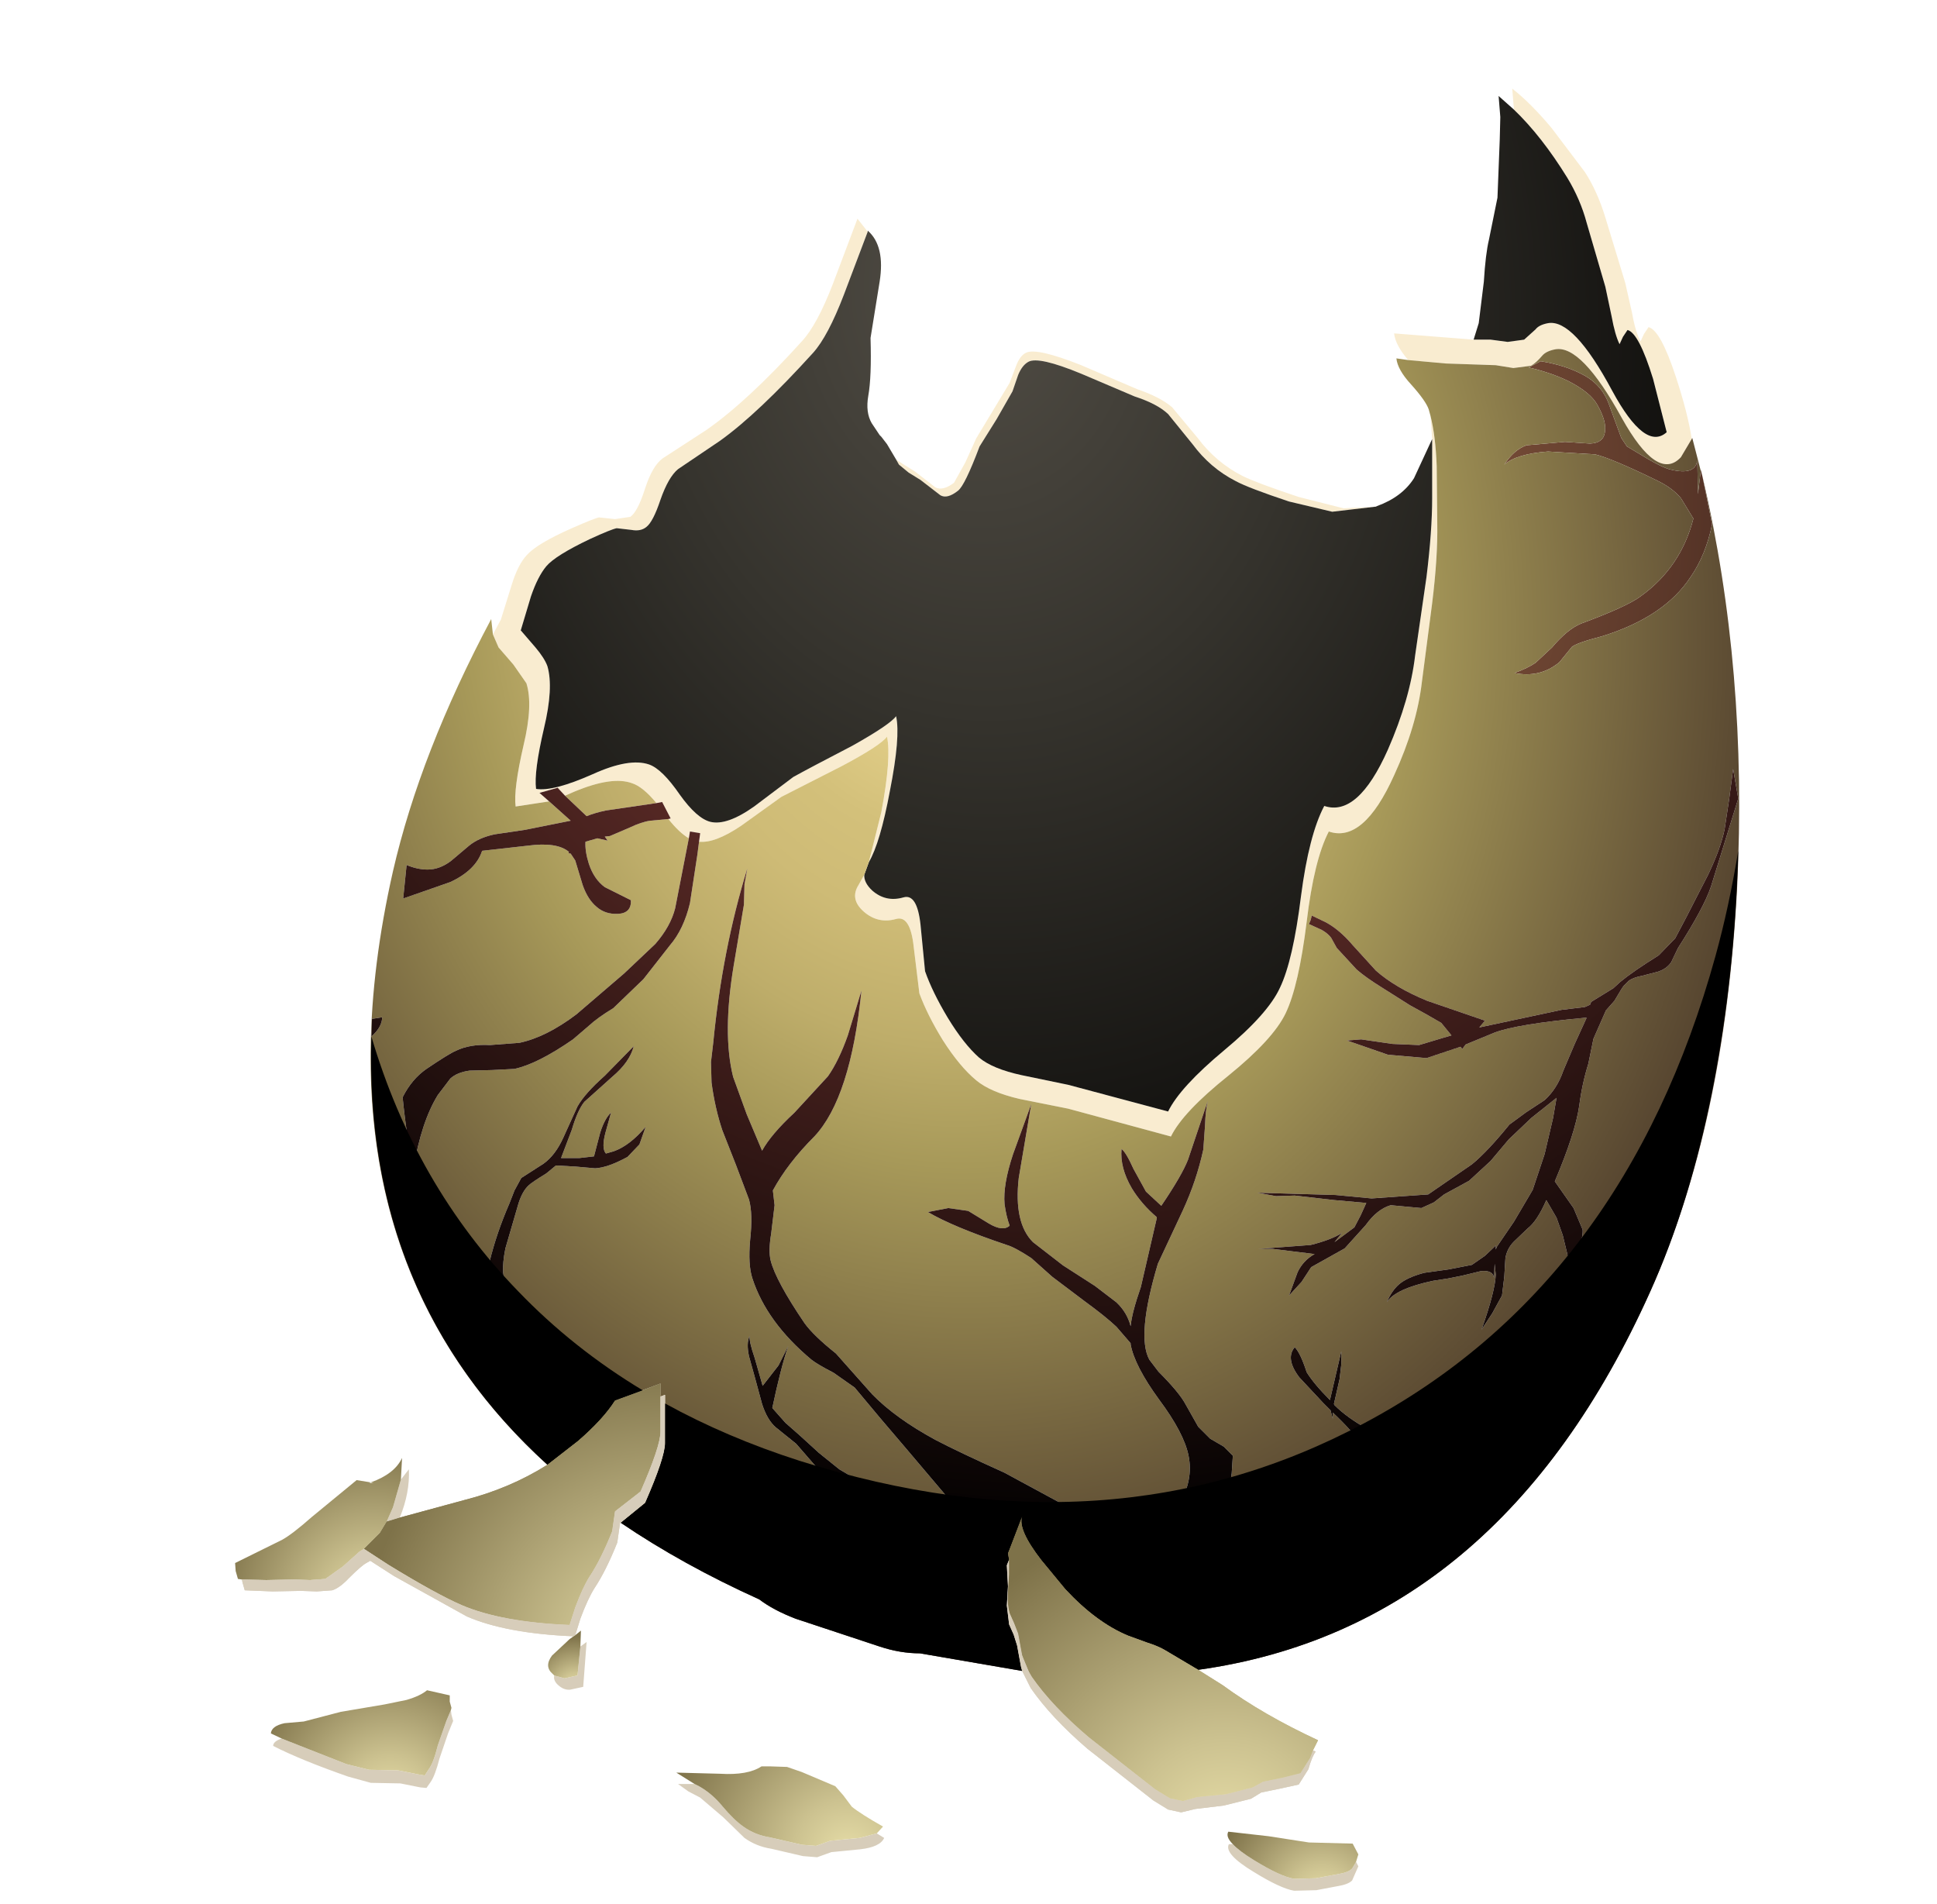 <?xml version="1.0" encoding="UTF-8" standalone="no"?>
<svg xmlns:xlink="http://www.w3.org/1999/xlink" height="167.65px" width="170.55px" xmlns="http://www.w3.org/2000/svg">
  <g transform="matrix(1.0, 0.0, 0.0, 1.0, 0.0, 0.0)">
    <use height="158.7" transform="matrix(1.0, 0.0, 0.0, 1.0, 20.65, 7.8)" width="132.5" xlink:href="#shape0"/>
  </g>
  <defs>
    <g id="shape0" transform="matrix(1.0, 0.0, 0.0, 1.0, -20.65, -7.8)">
      <path d="M133.3 9.65 L133.15 7.8 Q134.75 9.05 136.6 11.25 L139.55 15.15 Q140.65 16.85 141.35 19.15 L143.1 24.9 143.7 27.55 Q144.0 29.25 144.45 30.05 L144.75 29.4 145.15 28.8 Q146.2 29.05 147.55 33.15 148.6 36.35 148.95 38.6 L148.95 38.65 148.0 40.25 Q145.95 42.45 142.8 36.8 139.25 30.35 136.95 30.75 136.15 30.9 135.8 31.3 135.25 31.95 134.8 32.2 L133.25 32.4 131.7 32.15 127.3 32.0 124.0 31.7 123.95 31.65 Q122.85 30.35 122.75 29.35 L129.75 29.9 131.25 29.9 132.75 30.1 134.2 29.9 135.2 29.0 Q135.5 28.6 136.3 28.45 138.55 28.05 141.95 34.4 144.85 39.75 146.75 38.05 L145.55 33.35 Q144.3 29.3 143.3 29.05 L142.9 29.65 142.6 30.3 Q142.2 29.5 141.9 27.85 L141.35 25.25 139.7 19.6 Q139.15 17.55 138.0 15.65 135.75 12.0 133.3 9.65 M43.4 55.85 L44.1 54.55 45.05 51.5 Q45.6 49.7 46.4 48.85 47.3 47.85 50.35 46.5 52.4 45.6 52.75 45.55 L54.15 45.7 55.5 45.5 Q56.15 45.05 56.8 43.0 57.45 41.0 58.35 40.35 L62.2 37.85 Q65.85 35.3 70.6 30.05 71.95 28.6 73.35 24.95 L75.5 19.25 76.4 20.4 74.3 25.95 Q72.9 29.6 71.6 31.05 66.75 36.4 63.4 38.8 L59.7 41.3 Q58.85 42.0 58.15 44.0 57.5 45.95 56.9 46.4 56.4 46.8 55.6 46.65 L54.3 46.5 Q53.8 46.6 51.95 47.45 48.9 48.9 48.1 49.85 47.35 50.75 46.75 52.5 L45.85 55.5 45.9 55.55 47.15 57.0 Q47.95 57.95 48.2 58.65 48.75 60.55 47.9 64.1 47.0 67.95 47.2 69.45 48.7 69.7 52.2 68.15 55.4 66.7 57.15 67.3 58.3 67.7 59.85 69.95 61.35 72.05 62.55 72.35 64.0 72.7 66.4 71.0 L69.85 68.4 Q71.2 67.65 75.05 65.65 78.35 63.8 78.9 63.05 79.3 64.85 78.35 69.65 77.5 74.2 76.5 75.9 L77.6 71.5 Q78.5 66.7 78.1 64.85 77.5 65.65 74.1 67.45 L68.8 70.15 65.25 72.7 Q62.95 74.25 61.55 74.1 L61.65 73.35 60.75 73.2 60.65 73.8 Q59.8 73.3 58.85 72.1 L59.05 72.05 58.3 70.6 57.8 70.7 Q56.6 69.25 55.65 68.95 53.9 68.3 50.55 69.7 L49.75 70.05 49.1 69.35 47.5 69.8 48.35 70.55 45.4 71.0 Q45.2 69.5 46.1 65.6 46.95 62.05 46.35 60.15 L45.2 58.5 43.9 57.0 43.4 55.85 M78.9 40.45 L79.5 40.85 80.55 41.5 82.35 42.9 Q83.0 43.25 84.0 42.5 L85.0 40.7 85.95 38.6 88.9 33.7 89.45 32.25 Q89.8 31.3 90.35 31.05 91.3 30.6 95.2 32.15 L100.1 34.25 Q102.15 34.95 103.2 35.85 L105.45 38.55 Q107.05 40.7 109.4 41.9 110.6 42.5 114.35 43.75 L118.3 44.75 121.15 44.6 117.3 45.05 113.5 44.15 Q109.9 42.95 108.8 42.35 106.55 41.2 105.0 39.1 L102.85 36.45 Q101.9 35.55 99.9 34.9 L95.2 32.9 Q91.45 31.35 90.55 31.85 90.0 32.15 89.65 33.0 L89.15 34.45 87.75 36.9 86.25 39.3 Q84.95 42.75 84.35 43.2 83.4 43.95 82.8 43.6 L81.05 42.25 80.0 41.6 79.15 40.9 78.9 40.45 M126.1 38.65 L125.95 36.6 Q126.4 38.35 126.5 41.05 L126.55 46.1 Q126.6 49.05 126.1 53.1 L125.2 60.0 Q124.75 63.9 122.75 68.25 120.05 74.25 117.0 73.2 115.7 75.7 115.05 81.15 114.35 86.8 113.2 89.2 112.1 91.5 108.15 94.7 104.15 97.9 103.1 100.05 L94.05 97.6 89.8 96.75 Q87.2 96.15 85.95 95.1 84.5 93.9 83.0 91.55 81.65 89.35 80.95 87.45 L80.45 83.35 Q80.15 80.55 78.9 80.9 77.3 81.35 76.05 80.25 74.8 79.15 75.6 77.9 L76.1 77.0 Q76.05 77.7 76.8 78.4 78.0 79.45 79.55 79.0 80.75 78.65 81.05 81.4 L81.45 85.5 Q82.1 87.35 83.45 89.6 84.85 91.9 86.2 93.1 87.4 94.1 89.95 94.65 L94.05 95.5 102.85 97.85 Q103.9 95.7 107.8 92.45 111.65 89.25 112.7 86.95 113.85 84.55 114.55 78.9 115.25 73.5 116.6 70.95 119.55 71.95 122.2 66.0 124.15 61.55 124.6 57.7 L125.6 50.8 Q126.1 46.75 126.1 43.85 L126.1 38.8 126.1 38.65" fill="#f9ecd0" fill-rule="evenodd" stroke="none"/>
      <path d="M129.75 29.9 L130.2 28.45 130.65 24.8 Q130.8 22.35 131.1 21.1 L131.85 17.4 132.05 12.3 132.1 10.3 131.95 8.45 133.3 9.65 Q135.75 12.0 138.0 15.65 139.15 17.55 139.7 19.6 L141.35 25.25 141.9 27.85 Q142.2 29.5 142.6 30.3 L142.9 29.65 143.3 29.05 Q144.3 29.3 145.55 33.35 L146.75 38.05 Q144.85 39.75 141.95 34.4 138.55 28.05 136.3 28.45 135.5 28.6 135.2 29.0 L134.2 29.9 132.75 30.1 131.25 29.9 129.75 29.9 M76.4 20.4 L76.4 20.3 Q77.95 21.65 77.45 24.8 L76.65 29.75 Q76.75 33.2 76.45 34.85 76.2 36.3 76.75 37.25 L77.45 38.3 77.6 38.45 78.1 39.1 78.9 40.45 79.15 40.9 80.0 41.6 81.05 42.25 82.8 43.6 Q83.4 43.95 84.35 43.2 84.95 42.75 86.25 39.3 L87.75 36.9 89.15 34.45 89.65 33.0 Q90.0 32.15 90.55 31.85 91.45 31.35 95.2 32.9 L99.9 34.9 Q101.9 35.55 102.85 36.45 L105.0 39.1 Q106.55 41.2 108.8 42.35 109.9 42.95 113.5 44.15 L117.3 45.05 121.15 44.6 121.25 44.55 Q123.45 43.75 124.5 42.1 L126.1 38.65 126.1 38.8 126.1 43.85 Q126.1 46.75 125.6 50.8 L124.6 57.7 Q124.15 61.55 122.2 66.0 119.55 71.95 116.6 70.95 115.25 73.5 114.55 78.9 113.85 84.55 112.7 86.95 111.65 89.25 107.8 92.45 103.9 95.7 102.85 97.85 L94.05 95.5 89.95 94.65 Q87.4 94.1 86.2 93.1 84.85 91.9 83.45 89.6 82.1 87.35 81.45 85.5 L81.05 81.4 Q80.75 78.65 79.55 79.0 78.0 79.45 76.8 78.4 76.05 77.7 76.1 77.0 L76.5 75.9 Q77.5 74.2 78.35 69.65 79.3 64.85 78.9 63.05 78.35 63.8 75.05 65.65 71.2 67.65 69.85 68.4 L66.4 71.0 Q64.0 72.7 62.55 72.35 61.35 72.05 59.85 69.95 58.3 67.7 57.15 67.3 55.4 66.7 52.2 68.15 48.7 69.7 47.2 69.45 47.0 67.95 47.9 64.1 48.75 60.55 48.2 58.65 47.95 57.95 47.15 57.0 L45.9 55.55 45.85 55.5 46.75 52.5 Q47.35 50.75 48.1 49.85 48.9 48.9 51.95 47.45 53.8 46.6 54.3 46.5 L55.6 46.65 Q56.4 46.8 56.9 46.4 57.5 45.95 58.15 44.0 58.85 42.0 59.7 41.3 L63.4 38.8 Q66.75 36.4 71.6 31.05 72.9 29.6 74.3 25.95 L76.4 20.4" fill="url(#gradient0)" fill-rule="evenodd" stroke="none"/>
      <path d="M149.75 41.45 L149.75 41.35 149.9 41.95 150.75 46.15 Q150.2 48.85 148.85 50.8 146.55 54.3 141.1 56.0 138.8 56.6 138.4 56.95 L137.3 58.3 Q135.6 59.7 133.35 59.25 134.55 58.8 135.2 58.35 L136.65 57.0 Q138.0 55.4 139.2 54.9 143.25 53.4 144.45 52.5 148.0 49.95 149.1 45.65 L148.0 43.85 Q147.25 42.95 145.9 42.3 141.9 40.35 140.45 40.0 L136.3 39.75 Q133.55 39.95 132.45 40.9 133.3 39.6 134.4 39.2 L137.8 38.9 140.0 39.05 Q141.15 39.0 141.3 38.1 141.5 37.15 140.65 35.65 140.05 34.55 138.1 33.55 136.55 32.8 134.6 32.35 L135.65 31.8 Q137.8 32.15 139.3 32.95 141.0 33.8 141.65 35.55 L142.75 38.55 143.25 39.3 144.25 39.9 Q146.35 41.2 147.15 41.35 149.25 41.85 149.45 40.55 L149.5 43.5 149.75 41.45" fill="url(#gradient1)" fill-rule="evenodd" stroke="none"/>
      <path d="M148.95 38.65 L149.0 38.55 149.75 41.45 149.5 43.5 149.45 40.55 Q149.25 41.85 147.15 41.35 146.35 41.2 144.25 39.9 L143.25 39.3 142.75 38.55 141.65 35.55 Q141.0 33.8 139.3 32.95 137.8 32.15 135.65 31.8 L134.6 32.35 Q136.55 32.8 138.1 33.55 140.05 34.55 140.65 35.65 141.5 37.15 141.3 38.1 141.15 39.0 140.0 39.05 L137.8 38.9 134.4 39.2 Q133.3 39.6 132.45 40.9 133.55 39.95 136.3 39.75 L140.45 40.0 Q141.9 40.35 145.9 42.3 147.25 42.95 148.0 43.85 L149.1 45.65 Q148.0 49.95 144.45 52.5 143.25 53.4 139.2 54.9 138.0 55.4 136.65 57.0 L135.2 58.35 Q134.55 58.8 133.35 59.25 135.6 59.7 137.3 58.3 L138.4 56.95 Q138.8 56.6 141.1 56.0 146.55 54.3 148.85 50.8 150.2 48.85 150.75 46.15 L149.9 41.95 Q153.9 58.95 152.95 78.15 151.85 99.1 145.3 113.7 132.0 143.3 105.5 147.0 L102.55 145.25 Q101.95 144.9 101.0 144.6 L99.35 144.0 Q96.55 142.85 93.8 139.9 L93.45 139.45 Q100.1 143.2 108.5 146.45 L113.85 145.05 106.35 137.8 Q107.9 133.6 108.45 129.7 L108.55 128.15 107.75 127.35 106.55 126.65 105.5 125.6 104.4 123.65 Q103.85 122.6 102.0 120.75 L101.2 119.7 Q100.05 117.6 101.95 111.25 L104.15 106.55 Q105.35 103.95 105.95 101.2 L106.1 99.1 Q106.15 97.65 106.35 96.9 L104.6 102.1 Q104.05 103.5 102.25 106.15 L100.9 104.9 99.8 102.9 Q99.15 101.45 98.75 101.15 98.6 102.8 99.65 104.6 100.5 106.0 101.85 107.15 L101.85 107.25 100.45 113.3 Q99.65 115.6 99.55 116.75 99.25 115.55 98.3 114.65 L96.4 113.2 93.6 111.4 90.95 109.35 Q89.25 107.65 89.7 103.7 L90.8 97.2 89.2 101.6 Q88.3 104.3 88.45 106.0 88.6 107.1 88.9 107.9 88.3 108.45 87.05 107.7 L85.25 106.6 83.5 106.35 81.7 106.7 Q83.9 108.0 88.65 109.6 89.35 109.8 90.8 110.75 L92.65 112.4 95.5 114.55 Q97.35 115.9 98.3 116.8 L99.55 118.25 99.55 118.35 Q99.9 120.25 102.05 123.2 104.25 126.15 104.65 128.15 105.1 130.35 103.75 132.55 102.45 134.75 100.45 135.3 L100.2 135.35 99.55 135.15 Q97.15 134.35 93.9 132.6 L88.45 129.65 Q84.35 127.8 82.35 126.75 78.85 124.85 76.8 122.75 L73.6 119.15 Q71.65 117.6 70.85 116.5 68.3 112.75 67.85 110.95 67.65 110.1 67.9 108.6 L68.2 106.1 68.05 104.8 Q69.35 102.4 71.7 100.05 74.9 96.65 75.85 87.2 L74.65 91.15 Q73.85 93.4 72.9 94.75 L69.95 97.95 Q67.9 99.85 67.1 101.3 L65.75 98.1 64.55 94.8 Q63.6 91.0 64.6 85.0 L65.5 79.65 65.55 77.85 65.8 76.45 Q63.6 83.6 62.8 91.8 L62.6 93.5 62.65 95.3 Q62.95 97.55 63.6 99.5 L64.8 102.55 65.95 105.6 Q66.3 106.85 66.05 109.15 65.85 111.35 66.25 112.55 67.5 116.4 71.45 119.7 71.95 120.1 73.4 120.85 L75.25 122.15 77.55 124.9 79.85 127.6 83.45 131.85 Q85.6 134.45 87.35 135.65 L88.8 136.65 88.75 136.75 88.85 137.3 88.65 137.8 88.75 139.65 88.65 141.35 88.85 143.0 89.25 143.9 89.55 144.85 89.9 146.75 90.0 147.1 81.0 145.55 Q79.25 145.55 77.45 144.95 L70.05 142.5 Q68.1 141.75 66.85 140.8 60.1 137.75 54.65 134.05 L56.8 132.3 Q58.55 128.3 58.55 127.05 L58.55 122.8 58.15 122.95 58.15 121.8 54.15 123.3 Q53.1 124.95 50.9 126.85 L48.2 128.95 Q27.1 109.8 34.6 76.7 37.0 66.25 43.25 54.5 L43.4 55.85 43.9 57.0 45.2 58.5 46.35 60.15 Q46.95 62.05 46.1 65.6 45.2 69.5 45.4 71.0 L48.35 70.55 50.25 72.25 46.25 73.05 43.55 73.45 Q42.15 73.75 41.3 74.45 L39.7 75.8 Q38.7 76.55 37.65 76.55 36.75 76.55 35.8 76.15 L35.5 79.1 39.65 77.65 Q41.9 76.6 42.45 74.9 L46.45 74.45 Q49.05 74.1 50.1 75.0 L50.05 75.1 50.25 75.15 50.65 75.75 51.3 77.9 Q51.75 79.2 52.55 79.85 53.3 80.5 54.4 80.45 55.6 80.4 55.55 79.25 L53.25 78.1 Q52.3 77.4 51.85 76.05 51.5 74.95 51.55 74.1 L52.6 73.8 53.5 74.0 53.25 73.65 53.7 73.6 55.45 72.85 Q56.5 72.35 57.25 72.25 L58.85 72.1 Q59.8 73.3 60.65 73.8 L59.45 79.95 Q59.05 81.55 57.7 83.1 L54.95 85.7 50.75 89.3 Q48.1 91.3 45.75 91.8 L43.15 92.0 Q41.4 91.9 40.15 92.5 39.55 92.75 37.55 94.1 36.25 95.0 35.45 96.6 35.8 100.1 36.4 102.9 37.1 98.75 38.55 96.4 L39.65 94.95 Q40.25 94.4 41.35 94.25 L43.35 94.2 45.3 94.1 Q47.35 93.65 50.45 91.5 L51.85 90.3 Q52.6 89.6 54.0 88.75 L56.65 86.2 59.0 83.2 Q60.2 81.8 60.75 79.5 L61.4 75.25 61.55 74.1 Q62.95 74.25 65.25 72.7 L68.8 70.15 74.1 67.45 Q77.5 65.65 78.1 64.85 78.5 66.7 77.6 71.5 L76.5 75.9 76.1 77.0 75.6 77.9 Q74.8 79.15 76.05 80.25 77.3 81.35 78.9 80.9 80.15 80.55 80.45 83.35 L80.95 87.45 Q81.65 89.35 83.0 91.55 84.5 93.9 85.95 95.1 87.2 96.15 89.8 96.75 L94.05 97.6 103.1 100.05 Q104.15 97.9 108.15 94.7 112.1 91.5 113.2 89.2 114.35 86.8 115.05 81.15 115.7 75.7 117.0 73.2 120.05 74.25 122.75 68.25 124.75 63.9 125.2 60.0 L126.1 53.1 Q126.6 49.05 126.55 46.1 L126.5 41.05 Q126.4 38.35 125.95 36.6 L125.8 36.05 Q125.55 35.3 124.25 33.85 123.05 32.55 122.95 31.55 L124.0 31.7 127.3 32.0 131.7 32.15 133.25 32.4 134.8 32.2 Q135.25 31.95 135.8 31.3 136.15 30.9 136.95 30.75 139.25 30.35 142.8 36.8 145.95 42.45 148.0 40.25 L148.95 38.65 M115.4 81.0 L115.25 81.35 116.35 81.85 Q116.9 82.15 117.2 82.55 L117.7 83.45 119.45 85.35 Q120.25 86.05 121.7 86.95 L124.15 88.5 125.6 89.3 126.9 90.05 127.8 91.15 126.95 91.4 124.95 92.0 122.6 91.9 119.85 91.5 118.6 91.6 122.2 92.85 125.6 93.15 128.6 92.15 128.75 92.35 129.05 91.95 131.6 90.9 Q133.6 90.15 139.55 89.6 L139.7 89.6 138.65 91.9 137.65 94.25 Q137.1 95.85 136.0 96.85 L134.4 97.9 132.9 99.0 Q130.95 101.4 129.6 102.5 L125.75 105.15 120.8 105.5 120.75 105.5 117.6 105.2 110.7 105.0 112.35 105.3 114.0 105.25 117.5 105.65 120.3 105.9 119.8 107.0 119.25 108.05 117.5 109.35 118.15 108.55 Q117.2 109.15 115.4 109.6 L110.75 109.95 112.1 109.95 115.75 110.4 Q114.75 110.95 114.25 112.0 L113.5 114.05 114.6 112.85 115.45 111.55 118.4 109.9 120.25 107.85 Q121.25 106.45 122.45 106.1 L125.15 106.35 126.25 105.85 127.15 105.15 129.35 103.95 131.25 102.2 132.85 100.3 134.85 98.4 137.05 96.65 136.75 98.4 136.0 101.6 134.95 104.75 133.3 107.55 131.8 109.75 131.7 110.0 131.7 109.65 130.75 110.55 129.6 111.35 127.55 111.75 125.4 112.05 Q123.9 112.45 123.2 113.05 122.55 113.6 122.1 114.65 122.85 113.45 126.2 112.75 L127.5 112.55 128.75 112.3 130.4 111.9 Q131.5 111.8 131.55 112.55 L131.6 111.25 131.7 112.2 Q131.65 113.65 130.45 117.05 L131.4 115.6 132.25 114.05 132.45 112.4 132.55 110.75 Q132.7 109.9 133.3 109.3 L134.5 108.15 Q135.35 107.5 136.15 105.65 L137.05 107.2 137.6 108.75 138.0 110.4 Q138.25 111.5 138.1 112.0 L138.9 110.15 Q139.4 108.95 139.35 108.25 L138.55 106.35 136.9 104.0 Q138.7 99.75 139.05 97.35 139.3 95.4 139.85 93.65 L140.3 91.45 141.4 88.95 142.15 88.1 142.75 87.1 142.95 86.8 143.4 86.35 Q143.8 86.05 144.6 85.9 L145.95 85.55 Q146.75 85.3 147.15 84.7 L147.75 83.45 Q150.0 79.95 150.65 78.05 L153.05 70.3 152.6 67.7 152.25 70.35 151.85 73.0 Q151.5 74.7 150.4 77.0 L148.45 80.8 147.5 82.6 146.05 84.1 Q143.8 85.5 142.65 86.45 L142.05 87.0 140.1 88.2 140.0 88.45 139.55 88.65 137.5 88.9 130.25 90.45 130.75 89.85 125.65 88.1 Q122.85 86.95 121.15 85.45 L119.1 83.2 Q117.95 81.85 116.75 81.2 L115.5 80.6 115.4 81.0 M57.8 70.7 L53.35 71.35 Q52.4 71.55 51.65 71.85 L49.75 70.05 50.55 69.7 Q53.9 68.3 55.65 68.95 56.6 69.25 57.8 70.7 M32.75 89.7 L32.7 91.25 Q33.65 90.4 33.65 89.55 L32.75 89.7 M50.85 97.4 L49.6 100.15 Q48.9 101.7 47.85 102.45 L45.9 103.7 45.3 104.8 44.85 105.95 Q43.7 108.6 43.1 111.1 42.7 112.8 43.05 114.3 L43.3 115.15 Q43.4 115.65 43.1 115.9 L49.7 121.95 48.65 120.2 Q45.9 116.2 44.95 114.05 44.4 112.9 44.3 112.0 44.25 111.15 44.5 109.9 L45.65 105.95 Q46.0 104.85 46.55 104.35 46.8 104.1 48.1 103.3 L48.95 102.6 50.7 102.7 52.4 102.85 Q53.5 102.8 55.25 101.85 L56.3 100.75 56.85 99.2 Q55.45 100.85 54.05 101.35 L53.35 101.55 Q52.95 101.1 53.3 99.75 L53.8 97.95 Q53.25 98.45 52.85 99.7 L52.3 101.8 51.0 101.95 49.4 101.95 50.35 99.45 Q50.85 97.75 51.45 97.0 L53.9 94.8 Q55.45 93.5 55.8 92.1 L53.25 94.7 Q51.5 96.25 50.85 97.4 M66.0 117.6 Q65.7 118.25 65.95 119.4 L66.45 121.2 67.1 123.6 Q67.55 125.0 68.3 125.65 L70.1 127.1 71.75 129.0 73.25 131.0 Q74.25 132.3 75.35 133.0 76.25 133.6 77.85 134.1 L82.85 134.2 78.3 131.95 73.9 129.35 72.1 127.9 70.4 126.35 69.15 125.25 68.0 123.95 Q68.75 120.4 69.4 118.5 L68.55 120.2 67.15 122.0 66.45 119.55 Q65.95 118.1 66.0 117.6 M52.6 124.6 L49.7 121.95 Q51.3 124.4 52.6 124.6 M114.0 118.6 Q113.15 119.6 114.4 121.25 L116.5 123.5 117.15 124.15 117.35 124.9 117.35 124.35 Q119.25 126.15 119.95 127.3 121.05 129.15 120.35 130.9 L123.55 127.5 120.4 125.8 Q118.6 124.8 117.5 123.7 L117.45 123.6 117.95 121.4 118.1 120.1 118.1 118.95 117.1 123.25 Q115.7 121.85 115.05 120.8 114.5 119.1 114.0 118.6" fill="url(#gradient2)" fill-rule="evenodd" stroke="none"/>
      <path d="M115.4 81.0 L115.5 80.6 116.75 81.2 Q117.95 81.85 119.1 83.2 L121.15 85.45 Q122.85 86.95 125.65 88.1 L130.75 89.85 130.25 90.45 137.5 88.9 139.55 88.65 140.0 88.45 140.1 88.2 142.05 87.0 142.65 86.45 Q143.8 85.5 146.05 84.1 L147.5 82.6 148.45 80.8 150.4 77.0 Q151.5 74.7 151.85 73.0 L152.25 70.35 152.6 67.7 153.05 70.3 150.65 78.05 Q150.0 79.95 147.75 83.45 L147.15 84.7 Q146.75 85.3 145.95 85.55 L144.6 85.9 Q143.8 86.05 143.4 86.35 L142.95 86.8 142.75 87.1 142.15 88.1 141.4 88.95 140.3 91.45 139.85 93.65 Q139.3 95.4 139.05 97.35 138.7 99.75 136.9 104.0 L138.55 106.35 139.35 108.25 Q139.4 108.95 138.9 110.15 L138.1 112.0 Q138.25 111.5 138.0 110.4 L137.6 108.75 137.05 107.2 136.15 105.65 Q135.35 107.5 134.5 108.15 L133.3 109.3 Q132.7 109.9 132.55 110.75 L132.45 112.4 132.25 114.05 131.4 115.6 130.45 117.05 Q131.65 113.65 131.7 112.2 L131.6 111.25 131.55 112.55 Q131.5 111.8 130.4 111.9 L128.75 112.3 127.5 112.55 126.2 112.75 Q122.85 113.45 122.1 114.65 122.55 113.6 123.2 113.05 123.9 112.45 125.4 112.05 L127.55 111.75 129.6 111.35 130.75 110.55 131.7 109.65 131.7 110.0 131.8 109.75 133.3 107.55 134.95 104.75 136.0 101.6 136.75 98.4 137.05 96.65 134.85 98.4 132.85 100.3 131.25 102.2 129.35 103.95 127.15 105.15 126.25 105.85 125.15 106.35 122.45 106.1 Q121.25 106.45 120.25 107.85 L118.4 109.9 115.45 111.55 114.6 112.85 113.5 114.05 114.25 112.0 Q114.75 110.95 115.75 110.4 L112.1 109.95 110.75 109.95 115.4 109.6 Q117.2 109.15 118.15 108.55 L117.5 109.35 119.25 108.05 119.8 107.0 120.3 105.9 117.5 105.65 114.0 105.25 112.35 105.3 110.7 105.0 117.6 105.2 120.75 105.5 120.8 105.5 125.75 105.15 129.6 102.5 Q130.95 101.4 132.9 99.0 L134.4 97.9 136.0 96.85 Q137.1 95.85 137.65 94.25 L138.65 91.9 139.7 89.6 139.55 89.6 Q133.6 90.15 131.6 90.9 L129.05 91.95 128.75 92.35 128.6 92.15 125.6 93.15 122.2 92.85 118.6 91.6 119.85 91.5 122.6 91.9 124.95 92.0 126.95 91.4 127.8 91.15 126.9 90.05 125.6 89.3 124.15 88.5 121.7 86.95 Q120.25 86.05 119.45 85.35 L117.7 83.45 117.2 82.55 Q116.9 82.15 116.35 81.85 L115.25 81.35 115.4 81.0 M88.8 136.65 L87.35 135.65 Q85.6 134.45 83.45 131.85 L79.85 127.6 77.55 124.9 75.25 122.15 73.4 120.85 Q71.95 120.1 71.45 119.7 67.5 116.4 66.25 112.55 65.85 111.35 66.05 109.15 66.3 106.85 65.95 105.6 L64.8 102.55 63.6 99.5 Q62.95 97.55 62.65 95.3 L62.6 93.5 62.8 91.8 Q63.6 83.6 65.8 76.45 L65.55 77.85 65.5 79.65 64.6 85.0 Q63.6 91.0 64.55 94.8 L65.75 98.1 67.1 101.3 Q67.9 99.85 69.95 97.95 L72.9 94.75 Q73.85 93.4 74.65 91.15 L75.85 87.2 Q74.9 96.65 71.7 100.05 69.35 102.4 68.05 104.8 L68.2 106.1 67.9 108.6 Q67.65 110.1 67.85 110.95 68.3 112.75 70.85 116.5 71.65 117.6 73.6 119.15 L76.8 122.75 Q78.85 124.85 82.35 126.75 84.35 127.8 88.45 129.65 L93.9 132.6 Q97.15 134.35 99.55 135.15 L100.2 135.35 100.45 135.3 Q102.45 134.75 103.75 132.55 105.1 130.35 104.65 128.15 104.25 126.15 102.05 123.2 99.9 120.25 99.55 118.35 L99.55 118.25 98.3 116.8 Q97.35 115.9 95.5 114.55 L92.65 112.4 90.8 110.75 Q89.35 109.8 88.65 109.6 83.9 108.0 81.7 106.7 L83.5 106.35 85.25 106.6 87.05 107.7 Q88.3 108.45 88.9 107.9 88.6 107.1 88.45 106.0 88.3 104.3 89.2 101.6 L90.8 97.2 89.7 103.7 Q89.25 107.65 90.95 109.35 L93.6 111.4 96.4 113.2 98.3 114.65 Q99.25 115.55 99.55 116.75 99.65 115.6 100.45 113.3 L101.85 107.25 101.85 107.15 Q100.5 106.0 99.65 104.6 98.6 102.8 98.75 101.15 99.15 101.45 99.8 102.9 L100.9 104.9 102.25 106.15 Q104.05 103.5 104.6 102.1 L106.35 96.9 Q106.15 97.65 106.1 99.1 L105.95 101.2 Q105.35 103.95 104.15 106.55 L101.95 111.25 Q100.05 117.6 101.2 119.7 L102.0 120.75 Q103.85 122.6 104.4 123.65 L105.5 125.6 106.55 126.65 107.75 127.35 108.55 128.15 108.45 129.7 Q107.9 133.6 106.35 137.8 L113.85 145.05 108.5 146.45 Q100.1 143.2 93.45 139.45 L91.7 137.35 Q89.6 134.65 90.0 133.5 L88.8 136.65 M114.0 118.6 Q114.5 119.1 115.05 120.8 115.7 121.85 117.1 123.25 L118.1 118.95 118.1 120.1 117.95 121.4 117.45 123.6 117.5 123.7 Q118.6 124.8 120.4 125.8 L123.55 127.5 120.35 130.9 Q121.05 129.15 119.95 127.3 119.25 126.15 117.35 124.35 L117.35 124.9 117.15 124.15 116.5 123.5 114.4 121.25 Q113.15 119.6 114.0 118.6" fill="url(#gradient3)" fill-rule="evenodd" stroke="none"/>
      <path d="M58.85 72.1 L57.25 72.25 Q56.5 72.35 55.45 72.85 L53.7 73.6 53.25 73.65 53.5 74.0 52.6 73.8 51.55 74.1 Q51.5 74.95 51.85 76.05 52.3 77.4 53.25 78.1 L55.55 79.25 Q55.6 80.4 54.4 80.45 53.3 80.5 52.55 79.85 51.75 79.2 51.3 77.9 L50.65 75.75 50.25 75.15 50.05 75.1 50.1 75.0 Q49.05 74.1 46.45 74.45 L42.45 74.9 Q41.9 76.6 39.65 77.65 L35.5 79.1 35.8 76.15 Q36.75 76.55 37.65 76.55 38.7 76.55 39.7 75.8 L41.3 74.45 Q42.15 73.75 43.55 73.45 L46.25 73.05 50.25 72.25 48.35 70.55 47.5 69.8 49.1 69.35 49.75 70.05 51.65 71.85 Q52.4 71.55 53.35 71.35 L57.8 70.7 58.3 70.6 59.05 72.05 58.85 72.1 M61.55 74.1 L61.4 75.25 60.75 79.5 Q60.2 81.8 59.0 83.2 L56.65 86.2 54.0 88.75 Q52.6 89.6 51.85 90.3 L50.45 91.5 Q47.35 93.65 45.3 94.1 L43.35 94.2 41.35 94.25 Q40.25 94.4 39.65 94.95 L38.55 96.4 Q37.1 98.75 36.4 102.9 35.8 100.1 35.45 96.6 36.25 95.0 37.55 94.1 39.55 92.75 40.15 92.5 41.4 91.9 43.15 92.0 L45.75 91.8 Q48.1 91.3 50.75 89.3 L54.95 85.7 57.7 83.1 Q59.05 81.55 59.45 79.95 L60.65 73.8 60.75 73.2 61.65 73.35 61.55 74.1 M50.85 97.4 Q51.5 96.25 53.25 94.7 L55.8 92.1 Q55.45 93.5 53.9 94.8 L51.45 97.0 Q50.85 97.75 50.35 99.45 L49.4 101.95 51.0 101.95 52.3 101.8 52.85 99.7 Q53.25 98.45 53.8 97.95 L53.3 99.75 Q52.95 101.1 53.35 101.55 L54.05 101.35 Q55.45 100.85 56.85 99.2 L56.3 100.75 55.25 101.85 Q53.5 102.8 52.4 102.85 L50.7 102.7 48.95 102.6 48.1 103.3 Q46.8 104.1 46.55 104.35 46.0 104.85 45.65 105.95 L44.5 109.9 Q44.25 111.15 44.3 112.0 44.4 112.9 44.95 114.05 45.9 116.2 48.65 120.2 L49.7 121.95 43.1 115.9 Q43.4 115.65 43.3 115.15 L43.05 114.3 Q42.7 112.8 43.1 111.1 43.7 108.6 44.85 105.95 L45.3 104.8 45.9 103.7 47.85 102.45 Q48.9 101.7 49.6 100.15 L50.85 97.4 M52.6 124.6 Q51.3 124.4 49.7 121.95 L52.6 124.6" fill="url(#gradient4)" fill-rule="evenodd" stroke="none"/>
      <path d="M32.75 89.7 L33.65 89.55 Q33.65 90.4 32.7 91.25 L32.75 89.7" fill="url(#gradient5)" fill-rule="evenodd" stroke="none"/>
      <path d="M66.0 117.6 Q65.95 118.1 66.45 119.55 L67.15 122.0 68.55 120.2 69.4 118.5 Q68.75 120.4 68.0 123.95 L69.15 125.25 70.4 126.35 72.1 127.9 73.9 129.35 78.3 131.95 82.85 134.2 77.85 134.1 Q76.25 133.6 75.35 133.0 74.25 132.3 73.25 131.0 L71.75 129.0 70.1 127.1 68.3 125.65 Q67.55 125.0 67.1 123.6 L66.45 121.2 65.95 119.4 Q65.7 118.25 66.0 117.6" fill="url(#gradient6)" fill-rule="evenodd" stroke="none"/>
      <path d="M35.2 133.6 L40.9 132.05 Q44.85 131.05 48.2 128.95 L50.9 126.85 Q53.1 124.95 54.15 123.3 L58.15 121.8 58.15 122.95 58.15 126.05 Q58.15 127.3 56.4 131.3 L54.15 133.05 53.9 134.8 Q52.9 137.3 51.9 138.8 51.3 139.75 50.65 141.5 L50.15 143.05 Q44.15 142.8 40.65 141.3 38.45 140.35 34.2 137.75 L32.05 136.35 33.45 134.95 34.05 133.95 35.2 133.6" fill="url(#gradient7)" fill-rule="evenodd" stroke="none"/>
      <path d="M115.6 154.1 L115.85 154.2 Q115.55 154.55 115.2 155.75 L114.35 157.1 112.75 157.45 111.05 157.8 110.15 158.35 107.75 158.95 105.25 159.25 104.0 159.55 102.85 159.3 101.55 158.5 95.75 153.95 Q92.55 151.2 90.75 148.6 L90.0 147.1 89.9 146.75 89.55 144.85 89.25 143.9 88.85 143.0 88.65 141.35 88.75 139.65 88.65 137.8 88.85 137.3 88.85 138.6 88.75 140.3 Q88.7 141.3 88.9 142.0 L89.3 142.9 89.65 143.8 90.0 145.7 Q90.25 146.7 90.85 147.6 92.65 150.2 95.9 152.95 L101.7 157.5 103.0 158.3 104.15 158.55 105.4 158.2 107.95 157.95 110.3 157.35 111.2 156.85 112.9 156.5 114.5 156.1 115.35 154.75 115.6 154.1 M54.65 134.05 L54.6 134.05 54.35 135.8 Q53.35 138.3 52.35 139.8 51.75 140.75 51.1 142.5 L50.65 143.95 50.5 144.05 Q44.55 143.8 41.1 142.3 L34.7 138.75 32.6 137.4 32.25 137.6 Q31.8 137.85 30.75 138.9 29.9 139.8 29.25 140.0 L27.9 140.1 26.5 140.05 24.0 140.1 21.55 140.0 21.35 139.3 21.3 139.05 23.45 139.1 25.9 139.05 27.3 139.1 28.65 139.0 30.2 137.9 31.65 136.6 32.05 136.35 34.2 137.75 Q38.45 140.35 40.65 141.3 44.15 142.8 50.15 143.05 L50.65 141.5 Q51.3 139.75 51.9 138.8 52.9 137.3 53.9 134.8 L54.15 133.05 56.4 131.3 Q58.15 127.3 58.15 126.05 L58.15 122.95 58.55 122.8 58.55 127.05 Q58.55 128.3 56.8 132.3 L54.65 134.05 M51.1 144.95 L51.65 144.55 51.35 148.5 50.2 148.75 Q49.65 148.8 49.15 148.35 48.7 147.95 48.8 147.5 L49.7 147.75 50.85 147.5 51.1 144.95 M35.3 130.25 L36.0 129.35 Q36.1 131.4 35.2 133.6 L34.05 133.95 34.6 132.7 35.3 130.25 M24.8 153.05 L30.5 155.3 32.5 155.8 35.05 155.85 36.8 156.2 37.4 156.3 37.75 155.75 Q38.15 155.25 38.55 153.65 L39.3 151.5 39.7 150.55 39.75 150.95 39.9 151.5 39.45 152.6 38.7 154.8 Q38.3 156.35 37.9 156.9 L37.55 157.4 37.0 157.35 35.25 157.0 32.65 156.95 30.65 156.4 Q26.5 154.95 24.05 153.7 24.05 153.3 24.8 153.05 M61.15 157.05 L61.55 157.25 Q62.7 157.9 63.6 159.0 64.6 160.2 65.45 160.8 66.5 161.55 67.8 161.75 L70.6 162.4 71.85 162.5 73.1 162.05 75.7 161.8 77.2 161.4 77.85 161.8 Q77.5 162.6 75.75 162.8 L73.2 163.05 71.95 163.5 70.7 163.4 67.9 162.75 Q66.6 162.55 65.55 161.8 L63.7 160.0 61.65 158.25 60.6 157.7 59.7 157.05 61.15 157.05 M119.4 163.9 L119.6 164.3 119.05 165.55 Q118.7 165.9 117.75 166.05 L115.9 166.4 113.95 166.45 Q112.75 166.25 110.4 164.8 107.75 163.2 108.2 162.35 L108.55 162.35 Q109.1 162.95 110.4 163.75 112.75 165.2 113.95 165.4 L115.85 165.35 117.75 165.0 Q118.7 164.85 119.05 164.5 L119.4 163.9" fill="#d7cdba" fill-rule="evenodd" stroke="none"/>
      <path d="M50.65 143.95 L51.15 143.55 51.1 144.95 50.85 147.5 49.7 147.75 48.8 147.5 48.65 147.35 Q47.9 146.7 48.6 145.75 L50.15 144.3 50.5 144.05 50.65 143.95" fill="url(#gradient8)" fill-rule="evenodd" stroke="none"/>
      <path d="M21.3 139.05 L20.95 139.0 20.75 138.3 20.7 137.6 24.85 135.55 Q25.75 135.05 27.45 133.55 L31.4 130.3 32.65 130.5 Q34.75 129.75 35.4 128.35 L35.3 130.25 34.6 132.7 34.05 133.95 33.45 134.95 32.05 136.35 31.65 136.6 30.2 137.9 28.65 139.0 27.3 139.1 25.9 139.05 23.45 139.1 21.3 139.05 M32.9 130.55 L32.65 130.5 32.5 130.55 32.9 130.55" fill="url(#gradient9)" fill-rule="evenodd" stroke="none"/>
      <path d="M24.8 153.05 L23.85 152.6 Q23.9 151.95 25.05 151.7 L26.75 151.55 30.0 150.7 33.85 150.05 35.8 149.65 Q37.0 149.3 37.6 148.8 L39.6 149.25 39.6 149.8 39.75 150.35 39.7 150.55 39.3 151.5 38.55 153.65 Q38.15 155.25 37.75 155.75 L37.4 156.3 36.8 156.2 35.05 155.85 32.5 155.8 30.5 155.3 24.8 153.05" fill="url(#gradient10)" fill-rule="evenodd" stroke="none"/>
      <path d="M61.15 157.05 L59.55 156.05 63.4 156.15 Q65.85 156.3 67.05 155.5 L67.8 155.5 69.3 155.55 70.6 156.0 73.55 157.25 74.25 158.05 75.0 159.05 Q75.8 159.7 77.75 160.8 L77.2 161.4 75.7 161.8 73.1 162.05 71.85 162.5 70.6 162.4 67.8 161.75 Q66.5 161.55 65.45 160.8 64.6 160.2 63.6 159.0 62.7 157.9 61.55 157.25 L61.15 157.05" fill="url(#gradient11)" fill-rule="evenodd" stroke="none"/>
      <path d="M105.5 147.0 L107.65 148.35 Q111.2 150.95 116.05 153.2 L115.6 154.1 115.35 154.75 114.5 156.1 112.9 156.5 111.2 156.85 110.3 157.35 107.95 157.95 105.4 158.2 104.15 158.55 103.0 158.3 101.7 157.5 95.9 152.95 Q92.65 150.2 90.85 147.6 90.25 146.7 90.0 145.7 L89.65 143.8 89.3 142.9 88.9 142.0 Q88.7 141.3 88.75 140.3 L88.85 138.6 88.85 137.3 88.75 136.75 88.8 136.65 90.0 133.5 Q89.6 134.65 91.7 137.35 L93.45 139.45 93.8 139.9 Q96.55 142.85 99.35 144.0 L101.0 144.6 Q101.95 144.9 102.55 145.25 L105.5 147.0" fill="url(#gradient12)" fill-rule="evenodd" stroke="none"/>
      <path d="M119.4 163.9 L119.05 164.5 Q118.7 164.85 117.75 165.0 L115.85 165.35 113.95 165.4 Q112.75 165.2 110.4 163.75 109.1 162.95 108.55 162.35 107.9 161.7 108.15 161.25 L111.7 161.65 115.25 162.2 119.1 162.3 119.6 163.25 119.4 163.9" fill="url(#gradient13)" fill-rule="evenodd" stroke="none"/>
      <path d="M58.55 123.55 Q64.0 126.55 70.4 128.6 97.7 137.25 120.1 125.3 143.05 113.1 151.05 84.15 152.25 79.8 153.05 74.9 152.75 85.9 150.8 95.8 148.8 105.95 145.3 113.7 132.0 143.3 105.5 147.0 L102.55 145.25 Q101.95 144.9 101.0 144.6 L99.35 144.0 Q96.55 142.85 93.8 139.9 L91.7 137.35 Q89.6 134.65 90.0 133.5 L88.75 136.75 88.85 137.3 88.65 137.8 88.75 139.65 88.65 141.35 88.85 143.0 89.25 143.9 89.55 144.85 89.9 146.75 90.0 147.1 81.0 145.55 Q79.25 145.55 77.45 144.95 L70.05 142.5 Q68.1 141.75 66.85 140.8 60.1 137.75 54.65 134.05 L56.8 132.3 Q58.55 128.3 58.55 127.05 L58.55 123.55 M56.6 122.4 L54.15 123.3 Q53.1 124.95 50.9 126.85 L48.2 128.95 Q32.0 114.2 32.7 91.25 36.55 104.3 45.6 113.65 50.45 118.7 56.6 122.4" fill="#000000" fill-rule="evenodd" stroke="none"/>
      <path d="M48.2 128.95 L50.9 126.85 Q53.1 124.95 54.15 123.3 L56.6 122.4 58.15 121.8 58.15 122.95 58.15 126.05 Q58.15 127.3 56.4 131.3 L54.15 133.05 53.9 134.8 Q52.9 137.3 51.9 138.8 51.3 139.75 50.65 141.5 L50.15 143.05 Q44.15 142.8 40.65 141.3 38.45 140.35 34.2 137.75 L32.05 136.35 33.45 134.95 34.05 133.95 35.2 133.6 40.9 132.05 Q44.85 131.05 48.2 128.95" fill="url(#gradient14)" fill-rule="evenodd" stroke="none"/>
      <path d="M58.55 123.55 L58.55 127.05 Q58.55 128.3 56.8 132.3 L54.65 134.05 54.6 134.05 54.35 135.8 Q53.35 138.3 52.35 139.8 51.75 140.75 51.1 142.5 L50.65 143.95 50.5 144.05 Q44.55 143.8 41.1 142.3 L34.7 138.75 32.6 137.4 32.25 137.6 Q31.8 137.85 30.75 138.9 29.9 139.8 29.25 140.0 L27.9 140.1 26.5 140.05 24.0 140.1 21.55 140.0 21.35 139.3 21.3 139.05 23.45 139.1 25.9 139.05 27.3 139.1 28.65 139.0 30.2 137.9 31.65 136.6 32.05 136.35 34.2 137.75 Q38.45 140.35 40.65 141.3 44.15 142.8 50.15 143.05 L50.65 141.5 Q51.3 139.75 51.9 138.8 52.9 137.3 53.9 134.8 L54.15 133.05 56.4 131.3 Q58.15 127.3 58.15 126.05 L58.15 122.95 58.55 122.8 58.55 123.55 M90.0 147.1 L89.9 146.75 89.55 144.85 89.25 143.9 88.85 143.0 88.65 141.35 88.75 139.65 88.65 137.8 88.85 137.3 88.85 138.6 88.75 140.3 Q88.7 141.3 88.9 142.0 L89.3 142.9 89.65 143.8 90.0 145.7 90.6 147.15 90.85 147.6 Q92.65 150.2 95.9 152.95 L101.7 157.5 103.0 158.3 104.15 158.55 105.4 158.2 107.95 157.95 110.3 157.35 111.2 156.85 112.9 156.5 114.5 156.1 115.35 154.75 115.6 154.1 115.85 154.2 Q115.55 154.55 115.2 155.75 L114.35 157.1 112.75 157.45 111.05 157.8 110.15 158.35 107.75 158.95 105.25 159.25 104.0 159.55 102.85 159.3 101.55 158.5 95.75 153.95 Q92.55 151.2 90.75 148.6 L90.0 147.1" fill="#d7cdba" fill-rule="evenodd" stroke="none"/>
      <path d="M88.85 137.3 L88.75 136.75 90.0 133.5 Q89.6 134.65 91.7 137.35 L93.8 139.9 Q96.55 142.85 99.35 144.0 L101.0 144.6 Q101.95 144.9 102.55 145.25 L105.5 147.0 107.65 148.35 Q111.2 150.95 116.05 153.2 L115.6 154.1 115.35 154.75 114.5 156.1 112.9 156.5 111.2 156.85 110.3 157.35 107.95 157.95 105.4 158.2 104.15 158.55 103.0 158.3 101.7 157.5 95.9 152.95 Q92.65 150.2 90.85 147.6 L90.6 147.15 90.0 145.7 89.65 143.8 89.3 142.9 88.9 142.0 Q88.7 141.3 88.75 140.3 L88.85 138.6 88.85 137.3" fill="url(#gradient15)" fill-rule="evenodd" stroke="none"/>
    </g>
    <radialGradient cx="0" cy="0" gradientTransform="matrix(0.013, 0.096, 0.076, -0.012, 85.7, 25.85)" gradientUnits="userSpaceOnUse" id="gradient0" r="819.2" spreadMethod="pad">
      <stop offset="0.0" stop-color="#514d45"/>
      <stop offset="0.467" stop-color="#35332d"/>
      <stop offset="1.0" stop-color="#11100e"/>
    </radialGradient>
    <radialGradient cx="0" cy="0" gradientTransform="matrix(0.065, -0.086, -0.086, -0.065, 86.65, 44.0)" gradientUnits="userSpaceOnUse" id="gradient1" r="819.2" spreadMethod="pad">
      <stop offset="0.0" stop-color="#b87d56"/>
      <stop offset="0.212" stop-color="#9f6a4a"/>
      <stop offset="0.667" stop-color="#5e3a2b"/>
      <stop offset="1.0" stop-color="#2c1412"/>
    </radialGradient>
    <radialGradient cx="0" cy="0" gradientTransform="matrix(0.017, 0.117, 0.095, -0.014, 82.1, 51.55)" gradientUnits="userSpaceOnUse" id="gradient2" r="819.2" spreadMethod="pad">
      <stop offset="0.0" stop-color="#f7e29c"/>
      <stop offset="0.227" stop-color="#d3c07a"/>
      <stop offset="0.31" stop-color="#cebb76"/>
      <stop offset="0.42" stop-color="#bead6a"/>
      <stop offset="0.529" stop-color="#a79959"/>
      <stop offset="1.0" stop-color="#473528"/>
    </radialGradient>
    <radialGradient cx="0" cy="0" gradientTransform="matrix(-0.004, 0.123, 0.123, 0.004, 93.15, 35.6)" gradientUnits="userSpaceOnUse" id="gradient3" r="819.2" spreadMethod="pad">
      <stop offset="0.0" stop-color="#9e4a42"/>
      <stop offset="0.18" stop-color="#853f38"/>
      <stop offset="0.576" stop-color="#47211e"/>
      <stop offset="1.0" stop-color="#000000"/>
    </radialGradient>
    <radialGradient cx="0" cy="0" gradientTransform="matrix(-0.004, 0.123, 0.123, 0.004, 93.1, 35.6)" gradientUnits="userSpaceOnUse" id="gradient4" r="819.2" spreadMethod="pad">
      <stop offset="0.0" stop-color="#9e4a42"/>
      <stop offset="0.18" stop-color="#853f38"/>
      <stop offset="0.576" stop-color="#47211e"/>
      <stop offset="1.0" stop-color="#000000"/>
    </radialGradient>
    <radialGradient cx="0" cy="0" gradientTransform="matrix(-0.004, 0.123, 0.123, 0.004, 93.2, 35.7)" gradientUnits="userSpaceOnUse" id="gradient5" r="819.2" spreadMethod="pad">
      <stop offset="0.0" stop-color="#9e4a42"/>
      <stop offset="0.18" stop-color="#853f38"/>
      <stop offset="0.576" stop-color="#47211e"/>
      <stop offset="1.0" stop-color="#000000"/>
    </radialGradient>
    <radialGradient cx="0" cy="0" gradientTransform="matrix(-0.004, 0.123, 0.123, 0.004, 93.1, 35.6)" gradientUnits="userSpaceOnUse" id="gradient6" r="819.2" spreadMethod="pad">
      <stop offset="0.0" stop-color="#9e4a42"/>
      <stop offset="0.18" stop-color="#853f38"/>
      <stop offset="0.576" stop-color="#47211e"/>
      <stop offset="1.0" stop-color="#000000"/>
    </radialGradient>
    <radialGradient cx="0" cy="0" gradientTransform="matrix(-0.011, -0.031, -0.031, 0.011, 58.65, 146.55)" gradientUnits="userSpaceOnUse" id="gradient7" r="819.2" spreadMethod="pad">
      <stop offset="0.0" stop-color="#e7dea8"/>
      <stop offset="0.29" stop-color="#ccc290"/>
      <stop offset="0.914" stop-color="#887c52"/>
      <stop offset="1.0" stop-color="#7e7249"/>
    </radialGradient>
    <radialGradient cx="0" cy="0" gradientTransform="matrix(-0.002, -0.005, -0.005, 0.002, 50.65, 148.5)" gradientUnits="userSpaceOnUse" id="gradient8" r="819.2" spreadMethod="pad">
      <stop offset="0.0" stop-color="#e7dea8"/>
      <stop offset="0.29" stop-color="#ccc290"/>
      <stop offset="0.914" stop-color="#887c52"/>
      <stop offset="1.0" stop-color="#7e7249"/>
    </radialGradient>
    <radialGradient cx="0" cy="0" gradientTransform="matrix(-0.006, -0.016, -0.016, 0.006, 32.95, 141.05)" gradientUnits="userSpaceOnUse" id="gradient9" r="819.2" spreadMethod="pad">
      <stop offset="0.0" stop-color="#e7dea8"/>
      <stop offset="0.29" stop-color="#ccc290"/>
      <stop offset="0.914" stop-color="#887c52"/>
      <stop offset="1.0" stop-color="#7e7249"/>
    </radialGradient>
    <radialGradient cx="0" cy="0" gradientTransform="matrix(1.0E-4, -0.016, -0.016, -1.0E-4, 34.35, 158.4)" gradientUnits="userSpaceOnUse" id="gradient10" r="819.2" spreadMethod="pad">
      <stop offset="0.0" stop-color="#e7dea8"/>
      <stop offset="0.29" stop-color="#ccc290"/>
      <stop offset="0.914" stop-color="#887c52"/>
      <stop offset="1.0" stop-color="#7e7249"/>
    </radialGradient>
    <radialGradient cx="0" cy="0" gradientTransform="matrix(-0.007, -0.019, -0.019, 0.007, 74.7, 163.25)" gradientUnits="userSpaceOnUse" id="gradient11" r="819.2" spreadMethod="pad">
      <stop offset="0.0" stop-color="#e7dea8"/>
      <stop offset="0.29" stop-color="#ccc290"/>
      <stop offset="0.914" stop-color="#887c52"/>
      <stop offset="1.0" stop-color="#7e7249"/>
    </radialGradient>
    <radialGradient cx="0" cy="0" gradientTransform="matrix(-0.001, -0.036, -0.036, 0.001, 107.9, 161.75)" gradientUnits="userSpaceOnUse" id="gradient12" r="819.2" spreadMethod="pad">
      <stop offset="0.0" stop-color="#e7dea8"/>
      <stop offset="0.29" stop-color="#ccc290"/>
      <stop offset="0.914" stop-color="#887c52"/>
      <stop offset="1.0" stop-color="#7e7249"/>
    </radialGradient>
    <radialGradient cx="0" cy="0" gradientTransform="matrix(-4.0E-4, -0.012, -0.012, 4.0E-4, 116.4, 167.05)" gradientUnits="userSpaceOnUse" id="gradient13" r="819.2" spreadMethod="pad">
      <stop offset="0.0" stop-color="#e7dea8"/>
      <stop offset="0.29" stop-color="#ccc290"/>
      <stop offset="0.914" stop-color="#887c52"/>
      <stop offset="1.0" stop-color="#7e7249"/>
    </radialGradient>
    <radialGradient cx="0" cy="0" gradientTransform="matrix(-0.011, -0.031, -0.031, 0.011, 58.65, 146.55)" gradientUnits="userSpaceOnUse" id="gradient14" r="819.2" spreadMethod="pad">
      <stop offset="0.0" stop-color="#e7dea8"/>
      <stop offset="0.29" stop-color="#ccc290"/>
      <stop offset="0.914" stop-color="#887c52"/>
      <stop offset="1.0" stop-color="#7e7249"/>
    </radialGradient>
    <radialGradient cx="0" cy="0" gradientTransform="matrix(-0.001, -0.036, -0.036, 0.001, 107.9, 161.75)" gradientUnits="userSpaceOnUse" id="gradient15" r="819.2" spreadMethod="pad">
      <stop offset="0.0" stop-color="#e7dea8"/>
      <stop offset="0.29" stop-color="#ccc290"/>
      <stop offset="0.914" stop-color="#887c52"/>
      <stop offset="1.0" stop-color="#7e7249"/>
    </radialGradient>
  </defs>
</svg>
